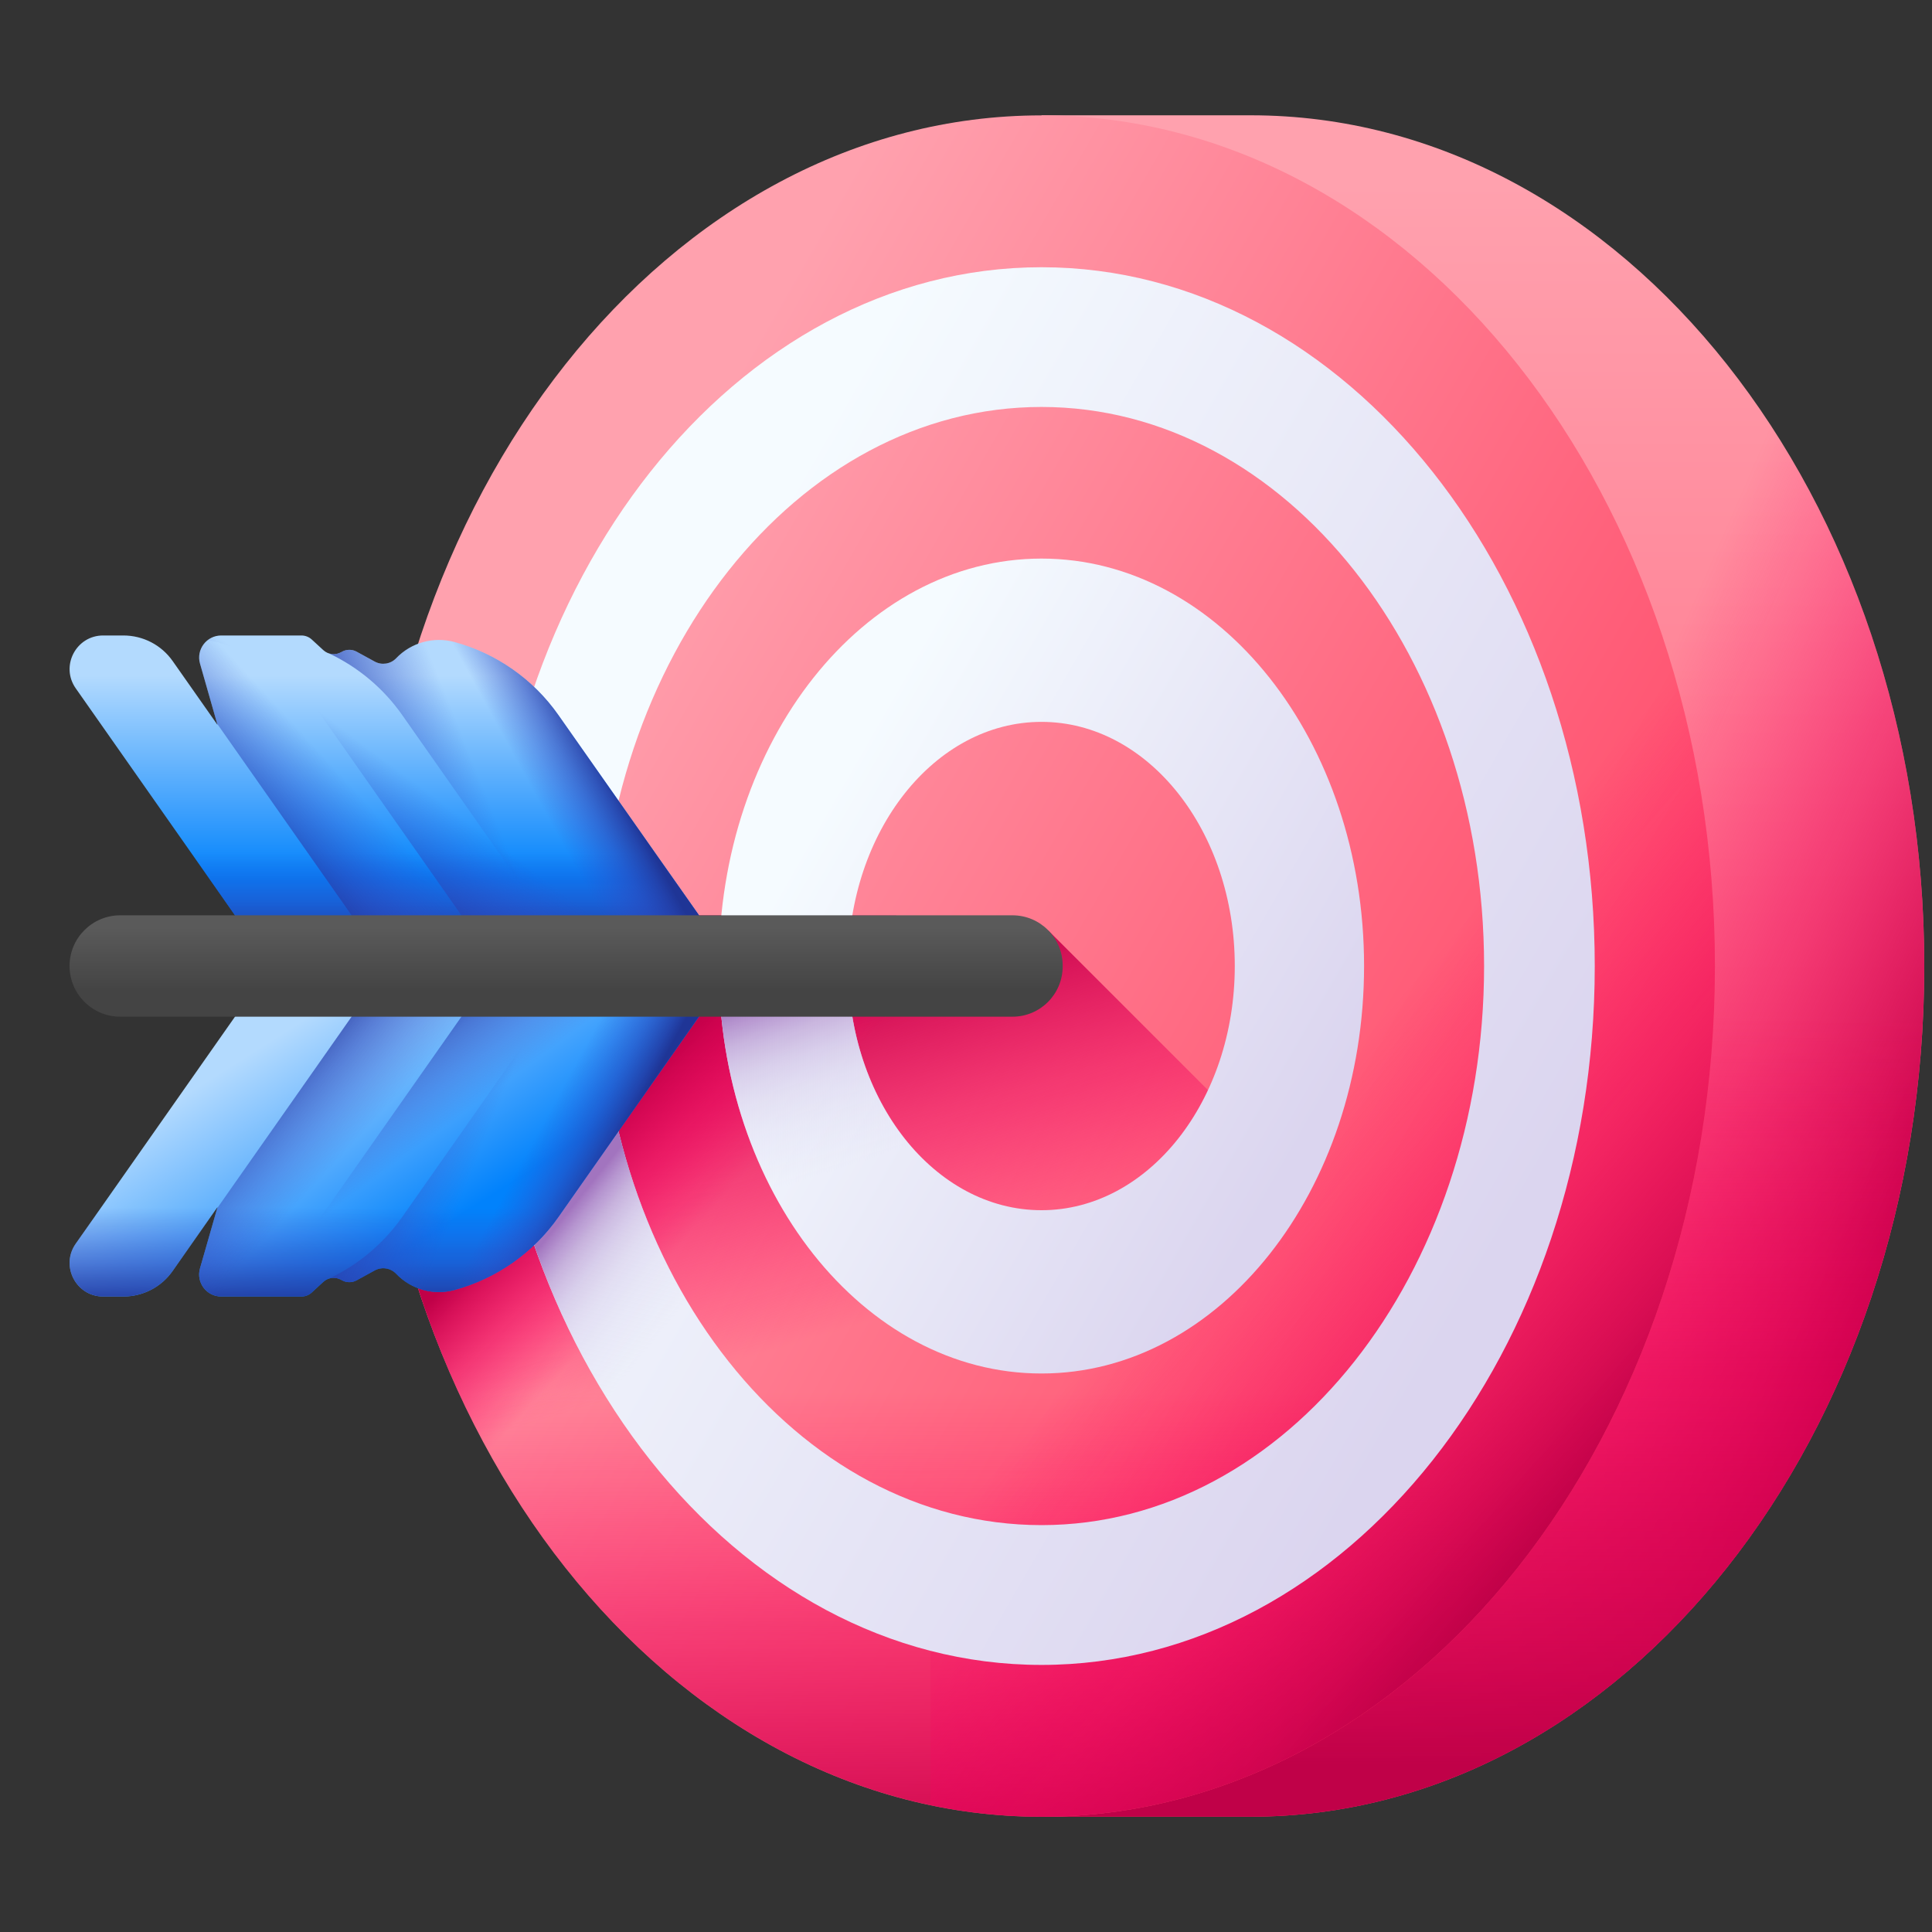 <svg width="25" height="25" viewBox="0 0 25 25" fill="none" xmlns="http://www.w3.org/2000/svg">
<rect x="0" y="0" width="25" height="25" fill="#333333" stroke="none"/>
<g clip-path="url(#clip0_2153_2725)">
<path d="M16.185 1.492H13.477V23.508H16.185C20.998 23.508 24.9 18.58 24.9 12.5C24.9 6.421 20.998 1.492 16.185 1.492Z" fill="url(#paint0_linear_2153_2725)"/>
<path d="M16.185 1.492H13.477V23.508H16.185C20.998 23.508 24.9 18.58 24.9 12.5C24.9 6.421 20.998 1.492 16.185 1.492Z" fill="url(#paint1_linear_2153_2725)"/>
<path d="M13.477 23.508H16.185C20.998 23.508 24.9 18.58 24.9 12.5C24.9 11.962 24.869 11.433 24.81 10.915H13.477V23.508Z" fill="url(#paint2_linear_2153_2725)"/>
<path d="M13.477 23.509C18.29 23.509 22.191 18.58 22.191 12.501C22.191 6.421 18.29 1.493 13.477 1.493C8.664 1.493 4.762 6.421 4.762 12.501C4.762 18.58 8.664 23.509 13.477 23.509Z" fill="url(#paint3_linear_2153_2725)"/>
<path d="M13.569 12.044H4.77C4.765 12.196 4.762 12.348 4.762 12.5C4.762 18.58 8.664 23.508 13.477 23.508C16.368 23.508 18.93 21.729 20.516 18.991L13.569 12.044Z" fill="url(#paint4_linear_2153_2725)"/>
<path d="M4.762 12.5C4.762 18.58 8.664 23.508 13.477 23.508C18.29 23.508 22.191 18.58 22.191 12.5C22.191 12.28 22.186 12.062 22.176 11.845H4.778C4.768 12.062 4.762 12.28 4.762 12.5Z" fill="url(#paint5_linear_2153_2725)"/>
<path d="M11.599 11.845H4.778C4.768 12.062 4.762 12.28 4.762 12.5C4.762 17.766 7.689 22.167 11.599 23.251V11.845Z" fill="url(#paint6_linear_2153_2725)"/>
<path d="M13.477 1.493C12.987 1.493 12.508 1.544 12.04 1.642V23.359C12.508 23.457 12.987 23.509 13.477 23.509C18.29 23.509 22.191 18.58 22.191 12.501C22.191 6.421 18.29 1.493 13.477 1.493Z" fill="url(#paint7_linear_2153_2725)"/>
<path d="M13.477 3.458C9.523 3.458 6.318 7.506 6.318 12.501C6.318 17.495 9.523 21.544 13.477 21.544C17.43 21.544 20.636 17.495 20.636 12.501C20.636 7.506 17.43 3.458 13.477 3.458ZM13.477 19.735C10.314 19.735 7.749 16.496 7.749 12.501C7.749 8.505 10.314 5.266 13.477 5.266C16.64 5.266 19.204 8.505 19.204 12.501C19.204 16.496 16.64 19.735 13.477 19.735Z" fill="url(#paint8_linear_2153_2725)"/>
<path d="M13.477 7.228C11.171 7.228 9.302 9.588 9.302 12.5C9.302 15.413 11.171 17.773 13.477 17.773C15.782 17.773 17.651 15.413 17.651 12.5C17.651 9.588 15.782 7.228 13.477 7.228ZM13.477 15.66C12.095 15.66 10.975 14.245 10.975 12.5C10.975 10.755 12.095 9.341 13.477 9.341C14.858 9.341 15.978 10.755 15.978 12.5C15.978 14.245 14.858 15.66 13.477 15.66Z" fill="url(#paint9_linear_2153_2725)"/>
<path d="M15.632 14.107C15.196 15.037 14.394 15.66 13.477 15.66C12.095 15.66 10.976 14.245 10.976 12.501C10.976 12.345 10.984 12.193 11.001 12.044H9.318C9.308 12.195 9.302 12.347 9.302 12.501C9.302 15.413 11.171 17.773 13.477 17.773C14.926 17.773 16.203 16.841 16.95 15.425L15.632 14.107Z" fill="url(#paint10_linear_2153_2725)"/>
<path d="M18.171 16.646C17.135 18.514 15.419 19.735 13.477 19.735C10.314 19.735 7.75 16.495 7.75 12.5C7.75 12.347 7.753 12.195 7.761 12.044H6.327C6.321 12.195 6.318 12.347 6.318 12.5C6.318 17.494 9.523 21.543 13.477 21.543C15.874 21.543 17.995 20.055 19.295 17.77L18.171 16.646Z" fill="url(#paint11_linear_2153_2725)"/>
<path d="M9.505 12.5H3.501L0.98 8.907C0.778 8.619 0.984 8.223 1.335 8.223H1.596C1.851 8.223 2.089 8.346 2.235 8.555L2.815 9.381L2.588 8.587C2.536 8.405 2.673 8.223 2.863 8.223H3.9C3.949 8.223 3.997 8.241 4.034 8.275L4.183 8.412C4.248 8.472 4.343 8.482 4.419 8.437C4.479 8.401 4.554 8.399 4.615 8.433L4.849 8.561C4.941 8.611 5.055 8.593 5.127 8.517C5.321 8.314 5.611 8.234 5.882 8.308C6.42 8.455 6.898 8.785 7.226 9.253L9.505 12.5Z" fill="url(#paint12_linear_2153_2725)"/>
<path d="M3.501 12.5H9.505L7.723 9.96H1.719L3.501 12.5Z" fill="url(#paint13_linear_2153_2725)"/>
<path d="M7.226 9.253C6.898 8.785 6.42 8.455 5.882 8.308C5.611 8.234 5.321 8.314 5.127 8.517C5.055 8.593 4.941 8.611 4.849 8.561L4.615 8.433C4.554 8.399 4.479 8.401 4.419 8.437C4.343 8.482 4.248 8.472 4.183 8.412L4.034 8.275C3.997 8.241 3.949 8.223 3.9 8.223H2.863C2.673 8.223 2.536 8.405 2.588 8.587L2.81 9.365L5.01 12.5H9.505L7.226 9.253Z" fill="url(#paint14_linear_2153_2725)"/>
<path d="M7.226 9.253C6.898 8.785 6.42 8.455 5.882 8.308C5.611 8.234 5.321 8.314 5.127 8.517C5.055 8.593 4.941 8.611 4.849 8.561L4.615 8.433C4.554 8.399 4.479 8.401 4.419 8.437C4.343 8.482 4.248 8.472 4.183 8.412L4.034 8.275C3.997 8.241 3.949 8.223 3.9 8.223H2.863C2.794 8.223 2.733 8.247 2.685 8.286C2.726 8.29 2.767 8.297 2.808 8.308C3.346 8.455 3.824 8.785 4.152 9.253L6.431 12.5H9.505L7.226 9.253Z" fill="url(#paint15_linear_2153_2725)"/>
<path d="M7.226 9.253C6.898 8.785 6.42 8.455 5.882 8.308C5.611 8.235 5.321 8.314 5.127 8.517C5.055 8.593 4.941 8.611 4.849 8.561L4.615 8.433C4.554 8.399 4.479 8.401 4.419 8.437C4.368 8.467 4.309 8.472 4.256 8.454C4.631 8.631 4.96 8.904 5.205 9.253L7.483 12.5H9.505L7.226 9.253Z" fill="url(#paint16_linear_2153_2725)"/>
<path d="M7.226 9.253C6.898 8.785 6.42 8.455 5.882 8.308C5.611 8.235 5.321 8.314 5.127 8.517C5.055 8.593 4.941 8.611 4.849 8.561L4.615 8.433C4.554 8.399 4.479 8.401 4.419 8.437C4.368 8.467 4.309 8.472 4.256 8.454C4.631 8.631 4.96 8.904 5.205 9.253L7.483 12.5H9.505L7.226 9.253Z" fill="url(#paint17_linear_2153_2725)"/>
<path d="M9.505 12.5H3.501L0.98 16.093C0.778 16.381 0.984 16.777 1.335 16.777H1.596C1.851 16.777 2.089 16.654 2.235 16.445L2.815 15.619L2.588 16.413C2.536 16.596 2.673 16.777 2.863 16.777H3.9C3.949 16.777 3.997 16.759 4.034 16.725L4.183 16.588C4.248 16.528 4.343 16.518 4.419 16.563C4.479 16.599 4.554 16.601 4.615 16.567L4.849 16.439C4.941 16.389 5.055 16.407 5.127 16.483C5.321 16.686 5.611 16.766 5.882 16.692C6.42 16.545 6.898 16.215 7.226 15.747L9.505 12.5Z" fill="url(#paint18_linear_2153_2725)"/>
<path d="M2.094 14.505L0.98 16.093C0.778 16.381 0.984 16.777 1.335 16.777H1.596C1.851 16.777 2.089 16.654 2.235 16.445L2.815 15.619L2.588 16.413C2.536 16.596 2.673 16.777 2.863 16.777H3.9C3.949 16.777 3.997 16.759 4.034 16.725L4.183 16.588C4.248 16.528 4.343 16.518 4.419 16.563C4.479 16.599 4.554 16.601 4.615 16.567L4.849 16.439C4.941 16.389 5.055 16.407 5.127 16.483C5.321 16.686 5.611 16.766 5.882 16.692C6.42 16.545 6.898 16.215 7.226 15.747L8.098 14.505H2.094V14.505Z" fill="url(#paint19_linear_2153_2725)"/>
<path d="M7.226 15.747C6.898 16.215 6.42 16.545 5.882 16.692C5.611 16.765 5.321 16.686 5.127 16.483C5.055 16.407 4.941 16.389 4.849 16.439L4.615 16.567C4.554 16.601 4.479 16.599 4.419 16.563C4.343 16.518 4.248 16.528 4.183 16.588L4.034 16.725C3.997 16.759 3.949 16.777 3.9 16.777H2.863C2.673 16.777 2.536 16.596 2.588 16.413L2.81 15.635L5.01 12.5H9.505L7.226 15.747Z" fill="url(#paint20_linear_2153_2725)"/>
<path d="M7.226 15.747C6.898 16.215 6.42 16.545 5.882 16.692C5.611 16.765 5.321 16.686 5.127 16.483C5.055 16.407 4.941 16.389 4.849 16.439L4.615 16.567C4.554 16.601 4.479 16.599 4.419 16.563C4.343 16.518 4.248 16.528 4.183 16.588L4.034 16.725C3.997 16.759 3.949 16.777 3.9 16.777H2.863C2.794 16.777 2.733 16.753 2.685 16.714C2.726 16.71 2.767 16.703 2.808 16.692C3.346 16.545 3.824 16.215 4.152 15.747L6.431 12.5H9.505L7.226 15.747Z" fill="url(#paint21_linear_2153_2725)"/>
<path d="M7.226 15.747C6.898 16.215 6.42 16.545 5.882 16.692C5.611 16.765 5.321 16.686 5.127 16.483C5.055 16.407 4.941 16.389 4.849 16.439L4.615 16.567C4.554 16.601 4.479 16.599 4.419 16.563C4.368 16.533 4.309 16.528 4.256 16.546C4.631 16.369 4.96 16.096 5.205 15.747L7.483 12.5H9.505L7.226 15.747Z" fill="url(#paint22_linear_2153_2725)"/>
<path d="M7.226 15.747C6.898 16.215 6.42 16.545 5.882 16.692C5.611 16.765 5.321 16.686 5.127 16.483C5.055 16.407 4.941 16.389 4.849 16.439L4.615 16.567C4.554 16.601 4.479 16.599 4.419 16.563C4.368 16.533 4.309 16.528 4.256 16.546C4.631 16.369 4.96 16.096 5.205 15.747L7.483 12.5H9.505L7.226 15.747Z" fill="url(#paint23_linear_2153_2725)"/>
<path d="M13.751 12.5V12.507C13.75 12.865 13.46 13.156 13.101 13.156H1.556C1.194 13.156 0.9 12.862 0.9 12.5C0.9 12.138 1.194 11.844 1.556 11.844H13.101C13.46 11.844 13.75 12.135 13.751 12.493L13.751 12.5Z" fill="url(#paint24_linear_2153_2725)"/>
</g>
<defs>
<linearGradient id="paint0_linear_2153_2725" x1="19.189" y1="2.367" x2="19.189" y2="23.82" gradientUnits="userSpaceOnUse">
<stop stop-color="#FFA1AE"/>
<stop offset="1" stop-color="#FF4565"/>
</linearGradient>
<linearGradient id="paint1_linear_2153_2725" x1="19.157" y1="14.07" x2="24.447" y2="16.385" gradientUnits="userSpaceOnUse">
<stop stop-color="#FE0364" stop-opacity="0"/>
<stop offset="0.234" stop-color="#F90362" stop-opacity="0.234"/>
<stop offset="0.517" stop-color="#EA035B" stop-opacity="0.517"/>
<stop offset="0.824" stop-color="#D20250" stop-opacity="0.824"/>
<stop offset="1" stop-color="#C00148"/>
</linearGradient>
<linearGradient id="paint2_linear_2153_2725" x1="19.189" y1="13.112" x2="19.189" y2="22.846" gradientUnits="userSpaceOnUse">
<stop stop-color="#FE0364" stop-opacity="0"/>
<stop offset="0.234" stop-color="#F90362" stop-opacity="0.234"/>
<stop offset="0.517" stop-color="#EA035B" stop-opacity="0.517"/>
<stop offset="0.824" stop-color="#D20250" stop-opacity="0.824"/>
<stop offset="1" stop-color="#C00148"/>
</linearGradient>
<linearGradient id="paint3_linear_2153_2725" x1="7.179" y1="8.878" x2="20.845" y2="16.739" gradientUnits="userSpaceOnUse">
<stop stop-color="#FFA1AE"/>
<stop offset="1" stop-color="#FF4565"/>
</linearGradient>
<linearGradient id="paint4_linear_2153_2725" x1="12.622" y1="16.698" x2="11.352" y2="12.454" gradientUnits="userSpaceOnUse">
<stop stop-color="#FE0364" stop-opacity="0"/>
<stop offset="0.234" stop-color="#F90362" stop-opacity="0.234"/>
<stop offset="0.517" stop-color="#EA035B" stop-opacity="0.517"/>
<stop offset="0.824" stop-color="#D20250" stop-opacity="0.824"/>
<stop offset="1" stop-color="#C00148"/>
</linearGradient>
<linearGradient id="paint5_linear_2153_2725" x1="13.477" y1="18.017" x2="13.477" y2="24.313" gradientUnits="userSpaceOnUse">
<stop stop-color="#FE0364" stop-opacity="0"/>
<stop offset="0.234" stop-color="#F90362" stop-opacity="0.234"/>
<stop offset="0.517" stop-color="#EA035B" stop-opacity="0.517"/>
<stop offset="0.824" stop-color="#D20250" stop-opacity="0.824"/>
<stop offset="1" stop-color="#C00148"/>
</linearGradient>
<linearGradient id="paint6_linear_2153_2725" x1="9.076" y1="15.798" x2="7.695" y2="14.528" gradientUnits="userSpaceOnUse">
<stop stop-color="#FE0364" stop-opacity="0"/>
<stop offset="0.234" stop-color="#F90362" stop-opacity="0.234"/>
<stop offset="0.517" stop-color="#EA035B" stop-opacity="0.517"/>
<stop offset="0.824" stop-color="#D20250" stop-opacity="0.824"/>
<stop offset="1" stop-color="#C00148"/>
</linearGradient>
<linearGradient id="paint7_linear_2153_2725" x1="16.635" y1="14.598" x2="21.209" y2="18.511" gradientUnits="userSpaceOnUse">
<stop stop-color="#FE0364" stop-opacity="0"/>
<stop offset="0.234" stop-color="#F90362" stop-opacity="0.234"/>
<stop offset="0.517" stop-color="#EA035B" stop-opacity="0.517"/>
<stop offset="0.824" stop-color="#D20250" stop-opacity="0.824"/>
<stop offset="1" stop-color="#C00148"/>
</linearGradient>
<linearGradient id="paint8_linear_2153_2725" x1="8.303" y1="9.524" x2="19.53" y2="15.983" gradientUnits="userSpaceOnUse">
<stop stop-color="#F5FBFF"/>
<stop offset="1" stop-color="#DBD5EF"/>
</linearGradient>
<linearGradient id="paint9_linear_2153_2725" x1="10.46" y1="10.765" x2="17.006" y2="14.531" gradientUnits="userSpaceOnUse">
<stop stop-color="#F5FBFF"/>
<stop offset="1" stop-color="#DBD5EF"/>
</linearGradient>
<linearGradient id="paint10_linear_2153_2725" x1="13.097" y1="14.399" x2="12.34" y2="12.082" gradientUnits="userSpaceOnUse">
<stop stop-color="#DBD5EF" stop-opacity="0"/>
<stop offset="0.285" stop-color="#D9D2EE" stop-opacity="0.285"/>
<stop offset="0.474" stop-color="#D4C9E9" stop-opacity="0.474"/>
<stop offset="0.635" stop-color="#CBBAE2" stop-opacity="0.635"/>
<stop offset="0.779" stop-color="#BFA5D7" stop-opacity="0.78"/>
<stop offset="0.913" stop-color="#AF8ACA" stop-opacity="0.913"/>
<stop offset="1" stop-color="#A274BF"/>
</linearGradient>
<linearGradient id="paint11_linear_2153_2725" x1="10.102" y1="15.325" x2="8.609" y2="14.122" gradientUnits="userSpaceOnUse">
<stop stop-color="#DBD5EF" stop-opacity="0"/>
<stop offset="0.285" stop-color="#D9D2EE" stop-opacity="0.285"/>
<stop offset="0.474" stop-color="#D4C9E9" stop-opacity="0.474"/>
<stop offset="0.635" stop-color="#CBBAE2" stop-opacity="0.635"/>
<stop offset="0.779" stop-color="#BFA5D7" stop-opacity="0.78"/>
<stop offset="0.913" stop-color="#AF8ACA" stop-opacity="0.913"/>
<stop offset="1" stop-color="#A274BF"/>
</linearGradient>
<linearGradient id="paint12_linear_2153_2725" x1="5.202" y1="8.743" x2="5.202" y2="11.379" gradientUnits="userSpaceOnUse">
<stop stop-color="#B3DAFE"/>
<stop offset="1" stop-color="#0182FC"/>
</linearGradient>
<linearGradient id="paint13_linear_2153_2725" x1="5.612" y1="11.03" x2="5.612" y2="12.2" gradientUnits="userSpaceOnUse">
<stop stop-color="#314DC9" stop-opacity="0"/>
<stop offset="0.276" stop-color="#304BC4" stop-opacity="0.276"/>
<stop offset="0.563" stop-color="#2B45B8" stop-opacity="0.563"/>
<stop offset="0.854" stop-color="#243BA3" stop-opacity="0.854"/>
<stop offset="1" stop-color="#1F3596"/>
</linearGradient>
<linearGradient id="paint14_linear_2153_2725" x1="5.37" y1="11.062" x2="4.251" y2="12.098" gradientUnits="userSpaceOnUse">
<stop stop-color="#314DC9" stop-opacity="0"/>
<stop offset="0.276" stop-color="#304BC4" stop-opacity="0.276"/>
<stop offset="0.563" stop-color="#2B45B8" stop-opacity="0.563"/>
<stop offset="0.854" stop-color="#243BA3" stop-opacity="0.854"/>
<stop offset="1" stop-color="#1F3596"/>
</linearGradient>
<linearGradient id="paint15_linear_2153_2725" x1="5.966" y1="10.567" x2="5.013" y2="11.854" gradientUnits="userSpaceOnUse">
<stop stop-color="#314DC9" stop-opacity="0"/>
<stop offset="0.276" stop-color="#304BC4" stop-opacity="0.276"/>
<stop offset="0.563" stop-color="#2B45B8" stop-opacity="0.563"/>
<stop offset="0.854" stop-color="#243BA3" stop-opacity="0.854"/>
<stop offset="1" stop-color="#1F3596"/>
</linearGradient>
<linearGradient id="paint16_linear_2153_2725" x1="6.439" y1="10.655" x2="4.818" y2="11.306" gradientUnits="userSpaceOnUse">
<stop stop-color="#314DC9" stop-opacity="0"/>
<stop offset="0.276" stop-color="#304BC4" stop-opacity="0.276"/>
<stop offset="0.563" stop-color="#2B45B8" stop-opacity="0.563"/>
<stop offset="0.854" stop-color="#243BA3" stop-opacity="0.854"/>
<stop offset="1" stop-color="#1F3596"/>
</linearGradient>
<linearGradient id="paint17_linear_2153_2725" x1="6.997" y1="10.414" x2="7.849" y2="9.946" gradientUnits="userSpaceOnUse">
<stop stop-color="#314DC9" stop-opacity="0"/>
<stop offset="0.276" stop-color="#304BC4" stop-opacity="0.276"/>
<stop offset="0.563" stop-color="#2B45B8" stop-opacity="0.563"/>
<stop offset="0.854" stop-color="#243BA3" stop-opacity="0.854"/>
<stop offset="1" stop-color="#1F3596"/>
</linearGradient>
<linearGradient id="paint18_linear_2153_2725" x1="4.258" y1="12.989" x2="5.979" y2="15.712" gradientUnits="userSpaceOnUse">
<stop stop-color="#B3DAFE"/>
<stop offset="1" stop-color="#0182FC"/>
</linearGradient>
<linearGradient id="paint19_linear_2153_2725" x1="4.499" y1="15.624" x2="4.499" y2="16.916" gradientUnits="userSpaceOnUse">
<stop stop-color="#314DC9" stop-opacity="0"/>
<stop offset="0.276" stop-color="#304BC4" stop-opacity="0.276"/>
<stop offset="0.563" stop-color="#2B45B8" stop-opacity="0.563"/>
<stop offset="0.854" stop-color="#243BA3" stop-opacity="0.854"/>
<stop offset="1" stop-color="#1F3596"/>
</linearGradient>
<linearGradient id="paint20_linear_2153_2725" x1="5.37" y1="13.938" x2="4.251" y2="12.902" gradientUnits="userSpaceOnUse">
<stop stop-color="#314DC9" stop-opacity="0"/>
<stop offset="0.276" stop-color="#304BC4" stop-opacity="0.276"/>
<stop offset="0.563" stop-color="#2B45B8" stop-opacity="0.563"/>
<stop offset="0.854" stop-color="#243BA3" stop-opacity="0.854"/>
<stop offset="1" stop-color="#1F3596"/>
</linearGradient>
<linearGradient id="paint21_linear_2153_2725" x1="5.966" y1="14.433" x2="5.013" y2="13.146" gradientUnits="userSpaceOnUse">
<stop stop-color="#314DC9" stop-opacity="0"/>
<stop offset="0.276" stop-color="#304BC4" stop-opacity="0.276"/>
<stop offset="0.563" stop-color="#2B45B8" stop-opacity="0.563"/>
<stop offset="0.854" stop-color="#243BA3" stop-opacity="0.854"/>
<stop offset="1" stop-color="#1F3596"/>
</linearGradient>
<linearGradient id="paint22_linear_2153_2725" x1="6.439" y1="14.345" x2="4.818" y2="13.694" gradientUnits="userSpaceOnUse">
<stop stop-color="#314DC9" stop-opacity="0"/>
<stop offset="0.276" stop-color="#304BC4" stop-opacity="0.276"/>
<stop offset="0.563" stop-color="#2B45B8" stop-opacity="0.563"/>
<stop offset="0.854" stop-color="#243BA3" stop-opacity="0.854"/>
<stop offset="1" stop-color="#1F3596"/>
</linearGradient>
<linearGradient id="paint23_linear_2153_2725" x1="6.997" y1="14.587" x2="7.849" y2="15.054" gradientUnits="userSpaceOnUse">
<stop stop-color="#314DC9" stop-opacity="0"/>
<stop offset="0.276" stop-color="#304BC4" stop-opacity="0.276"/>
<stop offset="0.563" stop-color="#2B45B8" stop-opacity="0.563"/>
<stop offset="0.854" stop-color="#243BA3" stop-opacity="0.854"/>
<stop offset="1" stop-color="#1F3596"/>
</linearGradient>
<linearGradient id="paint24_linear_2153_2725" x1="7.325" y1="12.004" x2="7.325" y2="12.812" gradientUnits="userSpaceOnUse">
<stop stop-color="#5A5A5A"/>
<stop offset="1" stop-color="#444444"/>
</linearGradient>
<clipPath id="clip0_2153_2725">
<rect width="24" height="24" fill="white" transform="translate(0.9 0.5)"/>
</clipPath>
</defs>
</svg>
